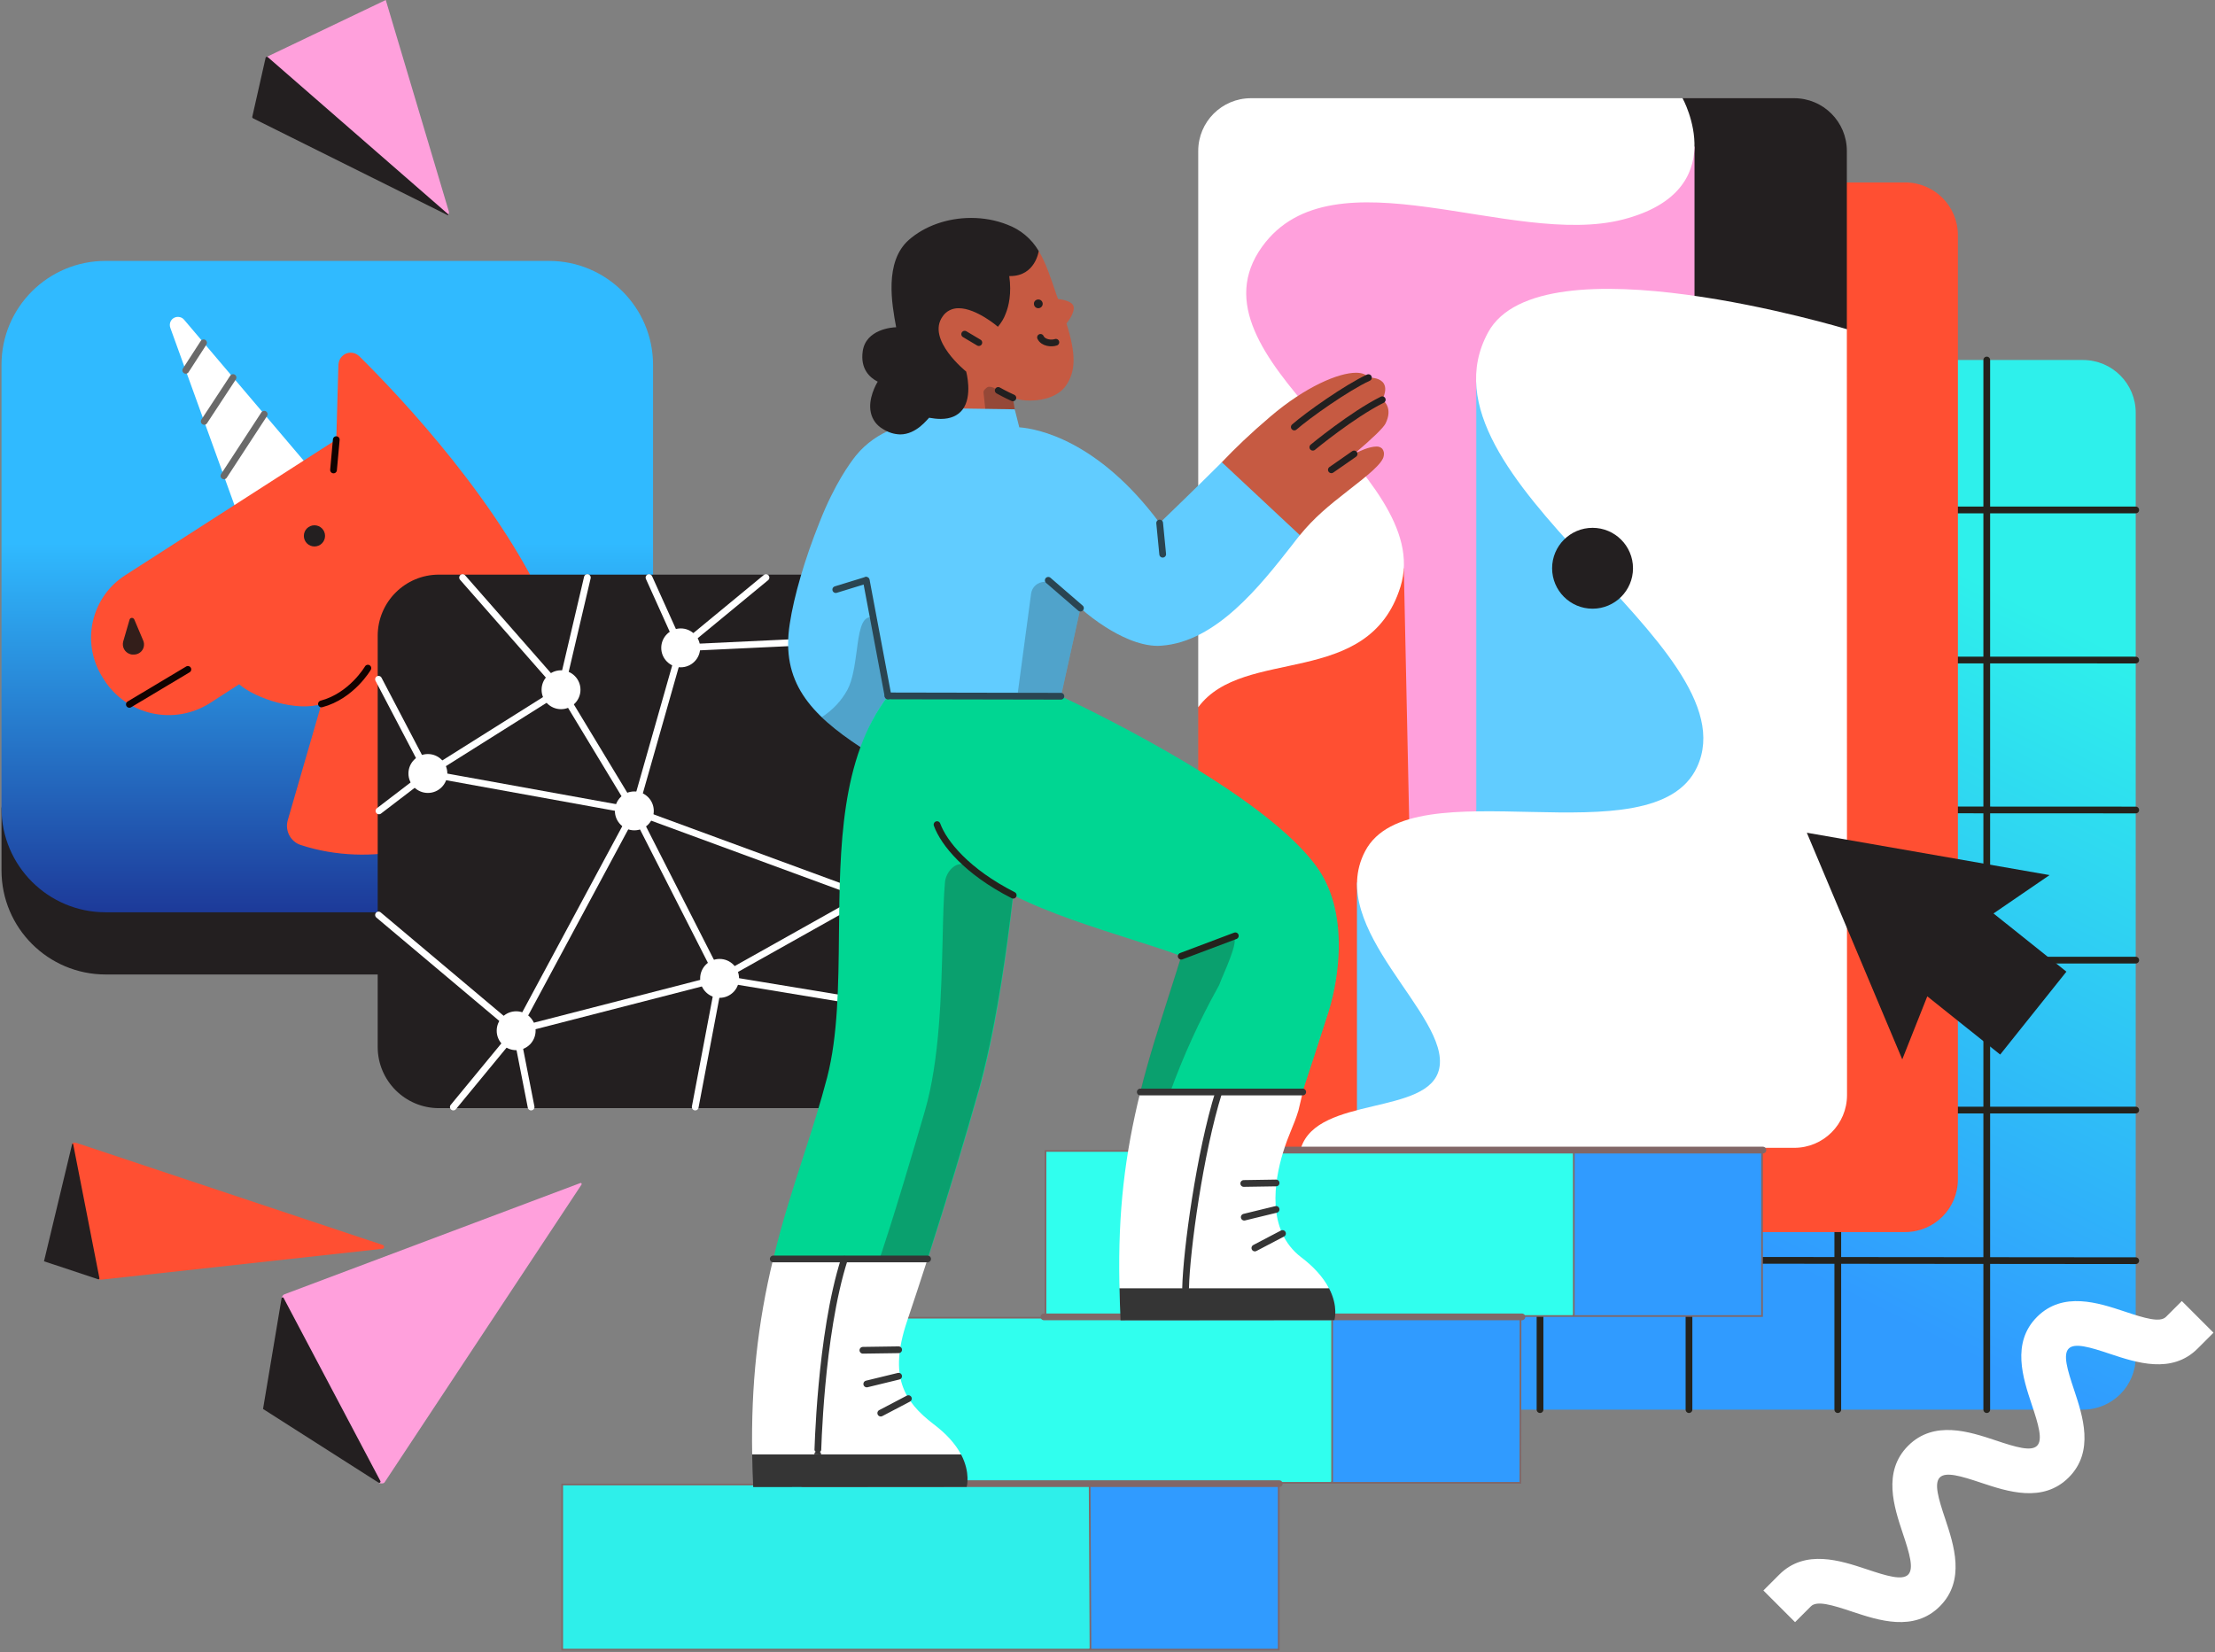 <svg width="382" height="285" viewBox="0 0 382 285" fill="none" xmlns="http://www.w3.org/2000/svg">
    <rect x="0" y="0" width="382" height="285" fill="#808080" stroke="none"/>
    <path d="M248.997 62.101H359.232C364.259 62.101 368.328 66.17 368.328 71.198V234.065C368.328 239.093 364.259 243.161 359.232 243.161H248.997C243.969 243.161 239.9 239.093 239.9 234.065V71.198C239.9 66.17 243.969 62.101 248.997 62.101Z" fill="url(#paint0_linear_1_1481)"/>
    <path d="M291.283 62.101V243.161V62.101Z" fill="url(#paint1_linear_1_1481)"/>
    <path d="M291.283 62.101V243.161" stroke="#24221C" stroke-width="1.163" stroke-linecap="round" stroke-linejoin="round"/>
    <path d="M265.592 62.101V243.161V62.101Z" fill="url(#paint2_linear_1_1481)"/>
    <path d="M265.592 62.101V243.161" stroke="#24221C" stroke-width="1.163" stroke-linecap="round" stroke-linejoin="round"/>
    <path d="M316.946 62.101V243.161V62.101Z" fill="url(#paint3_linear_1_1481)"/>
    <path d="M316.946 62.101V243.161" stroke="#24221C" stroke-width="1.163" stroke-linecap="round" stroke-linejoin="round"/>
    <path d="M342.637 62.101V243.161V62.101Z" fill="url(#paint4_linear_1_1481)"/>
    <path d="M342.637 62.101V243.161" stroke="#24221C" stroke-width="1.163" stroke-linecap="round" stroke-linejoin="round"/>
    <path d="M239.901 191.488H368.328H239.901Z" fill="url(#paint5_linear_1_1481)"/>
    <path d="M239.901 191.488H368.328" stroke="#24221C" stroke-width="1.163" stroke-linecap="round" stroke-linejoin="round"/>
    <path d="M239.901 217.354L368.328 217.47L239.901 217.354Z" fill="url(#paint6_linear_1_1481)"/>
    <path d="M239.901 217.354L368.328 217.47" stroke="#24221C" stroke-width="1.163" stroke-linecap="round" stroke-linejoin="round"/>
    <path d="M239.901 139.669L368.328 139.727L239.901 139.669Z" fill="url(#paint7_linear_1_1481)"/>
    <path d="M239.901 139.669L368.328 139.727" stroke="#24221C" stroke-width="1.163" stroke-linecap="round" stroke-linejoin="round"/>
    <path d="M239.988 165.622H368.329H239.988Z" fill="url(#paint8_linear_1_1481)"/>
    <path d="M239.988 165.622H368.329" stroke="#24221C" stroke-width="1.163" stroke-linecap="round" stroke-linejoin="round"/>
    <path d="M239.901 113.833L368.328 113.862L239.901 113.833Z" fill="url(#paint9_linear_1_1481)"/>
    <path d="M239.901 113.833L368.328 113.862" stroke="#24221C" stroke-width="1.163" stroke-linecap="round" stroke-linejoin="round"/>
    <path d="M239.901 87.967H368.328H239.901Z" fill="url(#paint10_linear_1_1481)"/>
    <path d="M239.901 87.967H368.328" stroke="#24221C" stroke-width="1.163" stroke-linecap="round" stroke-linejoin="round"/>
    <path d="M234.896 31.472H328.565C333.592 31.472 337.661 35.541 337.661 40.568V203.435C337.661 208.463 333.592 212.532 328.565 212.532H234.896C229.868 212.532 225.799 208.463 225.799 203.435V40.568C225.799 35.541 229.897 31.472 234.896 31.472Z" fill="#FF4F32"/>
    <path d="M283.227 28.159L290.173 16.941H309.412C314.44 16.941 318.509 21.009 318.509 26.037V56.756L310.546 66.928L283.256 59.198L283.227 28.159Z" fill="#231F20"/>
    <path d="M292.236 25.282V51.002L277.211 158.941L224.375 149.757L214.843 91.05L212.285 31.472L240.069 24.584L292.236 25.282Z" fill="#FFA0DC"/>
    <path d="M212.285 109.185L206.647 122.002V188.904C206.647 193.932 210.716 198.001 215.743 198.001H224.375L244.079 190.735L242.103 98.025L212.285 109.185Z" fill="#FF4F32"/>
    <path d="M215.743 16.941C210.716 16.941 206.647 21.009 206.647 26.037V122.002C214.494 111.394 236 118.95 241.522 101.222C247.712 81.343 203.683 61.871 217.691 42.516C229.897 25.66 260.703 42.806 279.885 37.866C299.066 32.925 290.173 16.941 290.173 16.941H215.743Z" fill="white"/>
    <path d="M234.024 152.227V195.618H258.96L239.226 153.535L234.024 152.227Z" fill="#61CCFF"/>
    <path d="M254.6 65.185V149.757H301.885V97.735L254.6 65.185Z" fill="#61CCFF"/>
    <path d="M224.375 198.001H309.441C314.469 198.001 318.538 193.932 318.538 188.904L318.509 56.785C318.509 56.785 265.644 40.772 256.635 57.338C242.888 82.622 302.437 111.307 292.672 132.319C285.116 148.594 243.237 131.854 235.419 146.851C228.444 160.219 250.183 175.099 248.206 184.341C246.463 192.479 227.281 188.991 224.375 198.001Z" fill="white"/>
    <path d="M274.653 105C278.504 105 281.628 101.876 281.628 98.025C281.628 94.175 278.504 91.05 274.653 91.05C270.802 91.05 267.678 94.175 267.678 98.025C267.678 101.876 270.802 105 274.653 105Z" fill="#231F20"/>
    <path d="M187.874 284.561H96.956V256.08H138.486H138.552L138.595 256.03L145.527 248.174H212.726L187.734 255.795L187.475 255.874L187.684 256.046L205.967 271.128L187.874 284.561Z" fill="#2EEFEA" stroke="#816767" stroke-width="0.291"/>
    <path d="M188.066 284.561L187.893 251.028L220.53 252.209V284.561H188.066Z" fill="#309BFF" stroke="#816767" stroke-width="0.291"/>
    <path d="M229.551 255.789H138.632V227.307H180.162H180.228L180.272 227.258L188.802 217.484L251.169 216.765L229.535 227.031L229.352 227.118L229.493 227.263L245.768 244.057L229.551 255.789Z" fill="#30FFEE" stroke="#816767" stroke-width="0.291"/>
    <path d="M229.743 255.789V223.498L262.235 222.922L262.206 255.789H229.743Z" fill="#309BFF" stroke="#816767" stroke-width="0.291"/>
    <path d="M180.308 198.536H271.233L294.075 212.344L271.231 227.017H257.701H253.749H184.347H180.308V198.536Z" fill="#30FFEE" stroke="#816767" stroke-width="0.291"/>
    <path d="M271.419 227.017V198.536H303.882V227.017H271.419Z" fill="#309BFF" stroke="#816767" stroke-width="0.291"/>
    <path d="M220.617 255.934H138.486H220.617Z" fill="#FFC930"/>
    <path d="M220.617 255.934H138.486" stroke="#816767" stroke-width="1.163" stroke-linecap="round" stroke-linejoin="round"/>
    <path d="M262.467 227.162H180.046H262.467Z" fill="#FFC930"/>
    <path d="M262.467 227.162H180.046" stroke="#816767" stroke-width="1.163" stroke-linecap="round" stroke-linejoin="round"/>
    <path d="M304.027 198.39H206.667H304.027Z" fill="#FFC930"/>
    <path d="M304.027 198.39H206.667" stroke="#816767" stroke-width="1.163" stroke-linecap="round" stroke-linejoin="round"/>
    <path d="M381.74 229.894L379.008 232.626C374.533 237.102 368.401 235.038 363.925 233.556C360.379 232.364 357.793 231.609 356.776 232.626C355.758 233.643 356.514 236.23 357.705 239.775C359.188 244.251 361.251 250.383 356.776 254.859C352.3 259.335 346.168 257.271 341.692 255.789C338.146 254.597 335.56 253.842 334.543 254.859C333.525 255.876 334.281 258.463 335.473 262.008C336.955 266.484 339.018 272.616 334.543 277.092C330.067 281.567 323.935 279.504 319.459 278.022C315.913 276.83 313.327 276.075 312.31 277.092L309.578 279.824L304.114 274.36L306.846 271.628C311.322 267.152 317.454 269.216 321.929 270.698C325.475 271.89 328.062 272.645 329.079 271.628C330.096 270.611 329.34 268.024 328.149 264.479C326.667 260.003 324.603 253.871 329.079 249.395C333.554 244.919 339.687 246.983 344.162 248.465C347.708 249.657 350.295 250.412 351.312 249.395C352.329 248.378 351.573 245.791 350.382 242.246C348.9 237.77 346.836 231.638 351.312 227.162C355.787 222.687 361.92 224.75 366.395 226.232C369.941 227.424 372.527 228.179 373.545 227.162L376.277 224.43L381.74 229.894Z" fill="white"/>
    <path d="M45.399 13.921L77.281 37.084C77.397 36.968 77.455 36.677 77.397 36.445L66.528 0L45.98 9.823C45.748 9.91 45.225 13.747 45.399 13.921Z" fill="#FFA0DC"/>
    <path d="M77.194 37.113L43.626 20.402C43.539 20.344 43.481 20.257 43.51 20.14L45.806 9.969C45.835 9.794 46.038 9.736 46.184 9.852L77.31 36.968C77.368 37.055 77.281 37.171 77.194 37.113Z" fill="#231F20"/>
    <path d="M18.211 55.733H94.674C104.559 55.733 106.154 61.627 106.154 71.558L112.626 139.419V150.146C112.626 160.03 104.602 168.098 94.674 168.098H18.211C8.327 168.098 0.259 160.077 0.259 150.146V139.419L11.253 73.996C11.253 64.066 8.283 55.733 18.211 55.733Z" fill="#231F20"/>
    <path d="M18.211 45.006H94.674C104.559 45.006 112.626 53.028 112.626 62.958V139.419C112.626 149.303 104.602 157.371 94.674 157.371H18.211C8.327 157.371 0.259 149.35 0.259 139.419V62.915C0.259 53.028 8.283 45.006 18.211 45.006Z" fill="url(#paint11_linear_1_1481)"/>
    <path d="M41.836 91.013L29.368 56.533C29.113 55.803 29.476 54.998 30.208 54.742C30.758 54.559 31.379 54.705 31.743 55.144L55.289 82.895L41.836 91.013Z" fill="white"/>
    <path d="M94.96 106.369C86.624 87.063 69.294 68.71 61.944 61.433C61.105 60.628 59.788 60.628 58.983 61.471C58.617 61.837 58.399 62.348 58.361 62.895L57.995 75.839L21.579 99.24C15.839 102.931 14.011 110.464 17.412 116.387L17.595 116.681C21.213 123.043 29.296 125.234 35.657 121.616C35.875 121.505 36.096 121.36 36.314 121.215C39.093 119.421 41.249 118.032 41.249 118.032C44.065 120.52 51.232 122.822 55.437 121.433L49.622 141.506C49.11 143.334 50.136 145.235 51.927 145.784C75.947 153.57 106.259 132.511 94.96 106.369Z" fill="#FF4F32"/>
    <path d="M54.231 94.267C55.24 94.267 56.059 93.448 56.059 92.439C56.059 91.428 55.24 90.612 54.231 90.612C53.22 90.612 52.403 91.428 52.403 92.439C52.403 93.448 53.22 94.267 54.231 94.267Z" fill="#231F20"/>
    <path d="M55.437 121.432C60.666 120.043 63.444 115.254 63.444 115.254" stroke="#100200" stroke-width="1.163" stroke-linecap="round" stroke-linejoin="round"/>
    <path d="M57.995 75.839L57.521 81.067" stroke="#100200" stroke-width="1.163" stroke-linecap="round" stroke-linejoin="round"/>
    <path d="M22.312 121.505L32.402 115.472" stroke="#100200" stroke-width="1.163" stroke-linecap="round" stroke-linejoin="round"/>
    <path d="M22.346 106.881L21.251 110.647C20.995 111.598 21.507 112.548 22.457 112.842C22.64 112.914 22.858 112.914 23.041 112.914H23.189C24.175 112.842 24.907 112.037 24.834 111.048C24.834 110.865 24.762 110.647 24.686 110.464L23.152 106.843C23.041 106.625 22.785 106.515 22.567 106.625C22.457 106.66 22.384 106.77 22.346 106.881Z" fill="#331E1A"/>
    <path d="M38.618 82.09L45.564 71.451" stroke="#6A6A6A" stroke-width="1.163" stroke-linecap="round" stroke-linejoin="round"/>
    <path d="M35.218 72.695L40.191 65.127" stroke="#6A6A6A" stroke-width="1.163" stroke-linecap="round" stroke-linejoin="round"/>
    <path d="M32.036 63.883L35.108 59.131" stroke="#6A6A6A" stroke-width="1.163" stroke-linecap="round" stroke-linejoin="round"/>
    <path d="M75.694 99.124H146.615C152.436 99.124 157.171 103.855 157.171 109.68V180.601C157.171 186.422 152.436 191.157 146.615 191.157H75.694C69.87 191.157 65.138 186.422 65.138 180.601V109.68C65.138 103.855 69.87 99.124 75.694 99.124Z" fill="#231F20"/>
    <path d="M75.549 99.63H148.301C153.928 99.63 158.493 104.198 158.493 109.822V180.77C158.493 186.393 153.928 190.962 148.301 190.962H75.549C69.922 190.962 65.356 186.393 65.356 180.77V109.822C65.356 104.198 69.922 99.63 75.549 99.63Z" fill="#231F20"/>
    <path d="M79.78 99.63L96.755 118.98L101.295 99.63" stroke="white" stroke-width="1.163" stroke-linecap="round" stroke-linejoin="round"/>
    <path d="M73.793 133.427L96.756 118.98L109.398 139.879L73.793 133.427Z" stroke="white" stroke-width="1.163" stroke-linecap="round" stroke-linejoin="round"/>
    <path d="M111.926 99.63L117.396 111.758L109.398 139.879L149.385 154.584L158.493 139.879" stroke="white" stroke-width="1.163" stroke-linecap="round" stroke-linejoin="round"/>
    <path d="M132.102 99.63L117.396 111.758L158.493 109.822" stroke="white" stroke-width="1.163" stroke-linecap="round" stroke-linejoin="round"/>
    <path d="M109.398 139.879L89.016 177.802L124.103 168.773L109.398 139.879Z" stroke="white" stroke-width="1.163" stroke-linecap="round" stroke-linejoin="round"/>
    <path d="M65.281 117.175L73.793 133.427L65.356 139.879" stroke="white" stroke-width="1.163" stroke-linecap="round" stroke-linejoin="round"/>
    <path d="M65.281 157.833L89.016 177.802L78.179 190.962" stroke="white" stroke-width="1.163" stroke-linecap="round" stroke-linejoin="round"/>
    <path d="M91.594 190.962L89.016 177.802" stroke="white" stroke-width="1.163" stroke-linecap="round" stroke-linejoin="round"/>
    <path d="M119.898 190.962L124.104 168.773L149.385 154.584L158.493 165.419" stroke="white" stroke-width="1.163" stroke-linecap="round" stroke-linejoin="round"/>
    <path d="M124.104 168.773L158.493 174.449" stroke="white" stroke-width="1.163" stroke-linecap="round" stroke-linejoin="round"/>
    <path d="M109.398 143.232C111.249 143.232 112.752 141.73 112.752 139.878C112.752 138.024 111.249 136.525 109.398 136.525C107.544 136.525 106.044 138.024 106.044 139.878C106.044 141.73 107.544 143.232 109.398 143.232Z" fill="white"/>
    <path d="M89.016 181.156C90.868 181.156 92.37 179.657 92.37 177.802C92.37 175.951 90.868 174.449 89.016 174.449C87.162 174.449 85.662 175.951 85.662 177.802C85.662 179.657 87.162 181.156 89.016 181.156Z" fill="white"/>
    <path d="M149.385 157.938C151.239 157.938 152.739 156.436 152.739 154.584C152.739 152.73 151.239 151.23 149.385 151.23C147.534 151.23 146.031 152.73 146.031 154.584C146.031 156.436 147.534 157.938 149.385 157.938Z" fill="white"/>
    <path d="M117.396 115.111C119.247 115.111 120.75 113.609 120.75 111.758C120.75 109.903 119.247 108.404 117.396 108.404C115.542 108.404 114.039 109.903 114.039 111.758C114.039 113.609 115.542 115.111 117.396 115.111Z" fill="white"/>
    <path d="M96.756 122.334C98.607 122.334 100.109 120.834 100.109 118.98C100.109 117.129 98.607 115.626 96.756 115.626C94.901 115.626 93.402 117.129 93.402 118.98C93.402 120.834 94.901 122.334 96.756 122.334Z" fill="white"/>
    <path d="M73.793 136.783C75.645 136.783 77.147 135.281 77.147 133.427C77.147 131.575 75.645 130.073 73.793 130.073C71.942 130.073 70.44 131.575 70.44 133.427C70.44 135.281 71.942 136.783 73.793 136.783Z" fill="white"/>
    <path d="M124.104 172.126C125.955 172.126 127.458 170.627 127.458 168.773C127.458 166.921 125.955 165.419 124.104 165.419C122.25 165.419 120.75 166.921 120.75 168.773C120.75 170.627 122.25 172.126 124.104 172.126Z" fill="white"/>
    <path d="M157.185 70.811V70.724C156.459 66.888 158.842 64.04 158.319 61.163L160.208 55.96L159.539 53.664C158.813 49.741 156.546 49.45 160.789 45.672C163.521 43.26 164.422 43.027 168.52 43.027C170.67 43.027 170.67 41.574 172.647 42.359C175.204 43.347 177.907 41.284 179.128 43.289C180.348 45.294 181.162 47.765 182.179 50.787L182.266 51.02L182.47 51.572C183.4 51.688 184.94 52.008 185.144 52.851C185.405 53.897 184.184 55.495 183.923 55.786C185.609 61.163 185.55 64.098 183.778 66.597C182.644 68.167 180.348 69.097 177.674 69.097C176.657 69.126 175.64 68.951 174.681 68.603L175.001 70.579L174.652 71.334L165.788 70.84L157.185 70.811Z" fill="#C65A42"/>
    <path d="M179.447 58.198C179.912 59.186 181.365 59.302 182.092 59.041" stroke="#222020" stroke-width="1.163" stroke-linecap="round" stroke-linejoin="round"/>
    <path d="M179.069 51.659C179.505 51.659 179.825 52.008 179.825 52.415C179.825 52.822 179.476 53.17 179.069 53.17C178.633 53.17 178.314 52.822 178.314 52.415C178.285 52.008 178.633 51.659 179.069 51.659Z" fill="#231F20"/>
    <path d="M172.152 67.353C172.152 67.353 173.489 68.108 174.681 68.632" stroke="#222020" stroke-width="1.163" stroke-linecap="round" stroke-linejoin="round"/>
    <path d="M166.369 57.646L168.81 59.099" stroke="#222020" stroke-width="1.163" stroke-linecap="round" stroke-linejoin="round"/>
    <path d="M208.917 84.79L210.719 79.734C213.014 77.321 215.601 74.822 219.089 71.858C225.221 66.626 230.917 64.301 233.852 64.301C234.899 64.301 235.654 64.592 236.003 65.144C236.032 65.144 236.09 65.144 236.148 65.144C236.701 65.144 238.066 65.231 238.648 66.161C239.055 66.83 238.967 67.76 238.386 68.951C238.677 69.155 240.275 70.404 238.938 73.078C238.561 73.805 236.759 75.578 233.533 78.309C234.376 77.844 236.148 77.031 237.369 77.031C237.747 77.002 238.125 77.147 238.386 77.409C238.648 77.757 238.735 78.164 238.648 78.6C238.502 79.937 235.8 82.058 232.399 84.703C229.115 87.261 226.616 89.324 224.175 92.318L217.723 94.178L208.917 84.79Z" fill="#C65A42"/>
    <path opacity="0.3" d="M169.973 71.015L169.624 67.789C169.595 67.585 169.653 67.382 169.799 67.207C169.944 67.062 170.205 66.801 170.409 66.743C170.7 66.655 171.252 66.83 171.368 66.888C172.618 67.556 173.315 68.254 174.681 68.632L175.03 70.84L169.973 70.957V71.015Z" fill="#222020"/>
    <path d="M148.496 128.937C139.748 123.182 134.633 117.631 136.202 107.605C136.929 102.809 138.789 96.445 141.317 90.138C143.904 83.512 146.607 79.85 147.624 78.571C151.344 74.008 156.633 73.136 157.476 73.049C157.389 72.613 157.069 70.492 157.04 70.404V70.346L175.001 70.608L175.786 73.718H175.844C178.808 73.95 189.3 75.839 199.995 90.225C200.605 89.644 206.854 83.599 210.69 79.763L210.719 79.734L224.175 92.318L224.146 92.347C223.739 92.87 223.303 93.393 222.896 93.945C217.345 101.036 209.76 110.714 200.285 111.383C200.082 111.383 199.879 111.412 199.675 111.412C196.42 111.412 192.962 109.639 190.608 108.128C189.096 107.169 187.672 106.093 186.335 104.902L182.557 121.991H152.623C152.477 122.223 151.257 124.112 148.583 128.937L148.554 128.995L148.496 128.937Z" fill="#61CCFF"/>
    <path opacity="0.3" d="M148.409 128.878C146.055 127.309 143.846 125.74 141.753 123.763L141.695 123.705L141.753 123.676C143.584 122.514 145.095 120.915 146.142 118.997C147.072 117.282 147.421 114.638 147.74 112.313C148.147 109.174 148.525 106.471 150.123 106.471C150.181 106.471 150.211 106.471 150.269 106.471L150.588 106.529L153.059 119.665L153.204 120.014C153.175 120.043 150.356 123.327 148.525 128.936L148.467 128.966L148.409 128.878Z" fill="#2A4552"/>
    <path d="M155.238 74.938C154.192 74.909 153.175 74.589 152.274 74.008C151.198 73.398 150.443 72.381 150.181 71.16C149.658 68.806 151.111 66.248 151.373 65.841C149.949 65.115 148.35 63.604 148.786 60.581C149.338 56.774 153.93 56.454 154.541 56.454V56.396C153.814 52.473 152.477 45.178 156.72 41.4C159.452 38.988 163.376 37.593 167.473 37.593C169.624 37.593 171.746 37.971 173.722 38.755C175.989 39.598 177.907 41.196 179.128 43.289V43.318V43.347C179.128 43.376 178.517 47.619 174.245 47.619C174.129 47.619 174.013 47.619 174.059 47.631C174.478 50.613 173.983 52.792 173.431 54.129C173.141 54.943 172.676 55.67 172.123 56.338L172.094 56.367L172.065 56.338C172.036 56.309 168.374 53.17 165.352 53.17C164.247 53.141 163.172 53.664 162.562 54.594C159.714 58.576 166.631 64.098 166.631 64.098C166.631 64.098 167.793 68.341 165.991 70.666C165.177 71.712 163.928 72.264 162.242 72.264C161.574 72.264 160.905 72.177 160.237 72.061C159.946 72.293 158.057 74.938 155.238 74.938Z" fill="#231F20"/>
    <path d="M186.335 104.902L180.784 100.106" stroke="#2A4552" stroke-width="1.163" stroke-linecap="round" stroke-linejoin="round"/>
    <path d="M199.995 90.225L200.518 95.602" stroke="#2A4552" stroke-width="1.163" stroke-linecap="round" stroke-linejoin="round"/>
    <path d="M236.003 65.144C232.225 66.888 225.541 71.625 223.216 73.659" stroke="#222020" stroke-width="1.163" stroke-linecap="round" stroke-linejoin="round"/>
    <path d="M238.386 68.951C233.155 71.567 226.412 77.147 226.412 77.147" stroke="#222020" stroke-width="1.163" stroke-linecap="round" stroke-linejoin="round"/>
    <path d="M233.533 78.309L229.609 81.041" stroke="#222020" stroke-width="1.163" stroke-linecap="round" stroke-linejoin="round"/>
    <path opacity="0.3" d="M175.175 122.136L177.82 102.431C177.965 101.24 178.982 100.368 180.174 100.368C180.726 100.368 181.278 100.571 181.685 100.949L186.335 104.902L182.528 122.136H175.175Z" fill="#2A4552"/>
    <path d="M133.471 217.258L133.354 217.171C134.895 210.719 136.755 205.022 138.556 199.442C140.068 194.792 141.463 190.404 142.654 185.841C144.514 178.605 144.601 170.031 144.689 160.963C144.834 146.142 144.979 130.796 153.117 120.072L153.146 120.043L182.964 120.101C183.08 120.16 191.509 124.054 201.186 129.605C217.374 138.876 224.204 145.531 227.052 149.484C229.697 153.117 230.976 157.883 230.888 163.637C230.801 167.328 230.22 170.961 229.145 174.478C227.227 180.435 225.89 184.562 224.785 187.875L224.669 188.37L223.855 189.212L196.798 188.718L196.682 188.37C198.135 182.441 200.053 176.628 201.855 170.932C202.523 168.869 203.134 166.892 203.744 164.945C201.535 164.073 198.542 163.143 195.112 162.039C188.748 160.004 180.814 157.505 174.769 154.424C173.112 168.694 171.165 179.854 168.985 187.585C166.369 196.856 163.347 206.766 160.005 217.171L159.743 217.461L133.587 217.316L133.471 217.258Z" fill="#00D692"/>
    <path opacity="0.3" d="M196.682 188.573L196.652 188.37C198.106 182.441 200.024 176.628 201.826 170.932C202.494 168.84 203.133 166.892 203.715 164.945L212.637 161.545C213.945 161.981 210.777 168.404 210.341 169.712C210.283 169.857 210.225 170.002 210.137 170.147C206.853 176.047 204.063 182.179 201.767 188.515V188.544L197.03 188.718L196.682 188.573Z" fill="#24221C"/>
    <path opacity="0.3" d="M151.634 217.287L151.663 217.2C151.692 217.142 153.901 210.922 159.51 191.625C162.068 182.819 162.329 171.339 162.562 162.155C162.649 158.203 162.736 154.802 162.969 152.187C163.114 150.617 164.451 148.903 166.02 149.048C166.514 149.106 167.066 149.455 167.473 149.716C169.624 151.78 174.71 154.424 174.71 154.424C173.402 165.73 171.862 175.088 170.205 182.354C169.769 184.243 169.333 185.986 168.897 187.585C166.282 196.856 163.288 206.766 159.946 217.171L159.772 217.345L151.605 217.258L151.634 217.287Z" fill="#24221C"/>
    <path d="M153.146 120.043L149.397 100.106" stroke="#2A4552" stroke-width="1.163" stroke-linecap="round" stroke-linejoin="round"/>
    <path d="M144.136 101.705L149.338 100.106" stroke="#2A4552" stroke-width="1.163" stroke-linecap="round" stroke-linejoin="round"/>
    <path d="M153.146 120.043L182.964 120.101" stroke="#2A4552" stroke-width="1.163" stroke-linecap="round" stroke-linejoin="round"/>
    <path d="M174.739 154.424C166.747 150.356 162.766 145.444 161.603 142.247" stroke="#24221C" stroke-width="1.163" stroke-linecap="round" stroke-linejoin="round"/>
    <path d="M203.714 164.945L213.043 161.429" stroke="#24221C" stroke-width="1.163" stroke-linecap="round" stroke-linejoin="round"/>
    <path d="M129.983 251.29L129.721 250.883C129.518 238.968 130.651 228.331 133.325 217.258L133.354 217.171H159.975L159.946 217.258C158.813 220.803 157.592 224.436 156.401 228.011C153.262 237.398 155.849 241.729 161.022 245.681C163.172 247.309 164.742 249.023 165.73 250.883V251.087L129.983 251.29Z" fill="white"/>
    <path d="M129.895 256.521V256.463C129.808 254.632 129.75 252.772 129.721 250.941V250.883H165.73L165.759 250.912C167.415 254.08 166.718 256.492 166.718 256.492L129.895 256.521Z" fill="#353535"/>
    <path d="M193.252 227.749V227.691C193.165 225.86 193.107 224.058 193.078 222.227L193.31 222.024L229.028 222.111L229.202 222.227C230.859 225.395 230.132 227.72 230.132 227.72L193.252 227.749Z" fill="#353535"/>
    <path d="M193.078 222.228L193.049 221.239C192.816 209.033 193.979 199.239 196.652 188.428V188.442H224.669L223.928 191.564C223.099 194.316 222.315 195.403 221.239 198.919C219.815 203.627 218.304 212.23 224.407 216.88C226.558 218.508 228.156 220.28 229.144 222.14L229.173 222.228H193.078Z" fill="white"/>
    <path d="M154.977 232.835L148.815 232.923" stroke="#353535" stroke-width="1.163" stroke-linecap="round" stroke-linejoin="round"/>
    <path d="M154.977 237.398L149.484 238.735" stroke="#353535" stroke-width="1.163" stroke-linecap="round" stroke-linejoin="round"/>
    <path d="M156.662 241.264L151.896 243.763" stroke="#353535" stroke-width="1.163" stroke-linecap="round" stroke-linejoin="round"/>
    <path d="M145.618 217.229C141.433 230.307 141.026 250.941 141.026 250.892" stroke="#353535" stroke-width="1.163" stroke-linecap="round" stroke-linejoin="round"/>
    <path d="M159.976 217.171H133.354" stroke="#353535" stroke-width="1.163" stroke-linecap="round" stroke-linejoin="round"/>
    <path d="M220.077 204.063L214.497 204.15" stroke="#353535" stroke-width="1.163" stroke-linecap="round" stroke-linejoin="round"/>
    <path d="M220.077 208.626L214.584 209.963" stroke="#353535" stroke-width="1.163" stroke-linecap="round" stroke-linejoin="round"/>
    <path d="M221.181 212.782L216.415 215.282" stroke="#353535" stroke-width="1.163" stroke-linecap="round" stroke-linejoin="round"/>
    <path d="M210.196 188.37C206.912 198.832 204.616 215.776 204.47 222.169" stroke="#353535" stroke-width="1.163" stroke-linecap="round" stroke-linejoin="round"/>
    <path d="M196.652 188.37H224.669" stroke="#353535" stroke-width="1.163" stroke-linecap="round" stroke-linejoin="round"/>
    <path d="M12.412 197.402L16.946 220.681C17.179 220.74 17.324 220.74 17.498 220.74L65.946 215.421C66.294 215.392 66.353 214.869 66.004 214.753L13.313 197.199C12.965 197.083 12.5 196.995 12.412 197.402Z" fill="#FF4F32"/>
    <path d="M12.442 197.344L7.588 217.572L16.946 220.681C17.062 220.71 17.15 220.623 17.15 220.507L12.616 197.344C12.587 197.257 12.442 197.257 12.442 197.344Z" fill="#231F20"/>
    <path d="M48.677 224.36L65.272 255.748C65.534 255.951 66.173 255.951 66.318 255.719L100.293 204.336C100.38 204.191 100.234 204.017 100.089 204.075L49.084 223.256C48.852 223.314 48.358 223.837 48.677 224.36Z" fill="#FFA0DC"/>
    <path d="M48.91 223.896L65.592 255.458C65.708 255.661 65.476 255.894 65.272 255.748L45.364 243.048L48.561 223.954C48.59 223.779 48.823 223.721 48.91 223.896Z" fill="#231F20"/>
    <path d="M353.468 150.954L311.606 143.645L328.065 182.746L332.38 171.871L344.953 181.912L356.375 167.613L343.802 157.572L353.468 150.954Z" fill="#231F20"/>
    <defs>
    <linearGradient id="paint0_linear_1_1481" x1="304.114" y1="62.101" x2="242.06" y2="184.625" gradientUnits="userSpaceOnUse">
    <stop offset="0.125" stop-color="#2EF0EB"/>
    <stop offset="1" stop-color="#309BFF"/>
    </linearGradient>
    <linearGradient id="paint1_linear_1_1481" x1="291.783" y1="62.101" x2="289.417" y2="62.138" gradientUnits="userSpaceOnUse">
    <stop offset="0.125" stop-color="#2EF0EB"/>
    <stop offset="1" stop-color="#309BFF"/>
    </linearGradient>
    <linearGradient id="paint2_linear_1_1481" x1="266.092" y1="62.101" x2="263.726" y2="62.138" gradientUnits="userSpaceOnUse">
    <stop offset="0.125" stop-color="#2EF0EB"/>
    <stop offset="1" stop-color="#309BFF"/>
    </linearGradient>
    <linearGradient id="paint3_linear_1_1481" x1="317.446" y1="62.101" x2="315.079" y2="62.138" gradientUnits="userSpaceOnUse">
    <stop offset="0.125" stop-color="#2EF0EB"/>
    <stop offset="1" stop-color="#309BFF"/>
    </linearGradient>
    <linearGradient id="paint4_linear_1_1481" x1="343.137" y1="62.101" x2="340.771" y2="62.138" gradientUnits="userSpaceOnUse">
    <stop offset="0.125" stop-color="#2EF0EB"/>
    <stop offset="1" stop-color="#309BFF"/>
    </linearGradient>
    <linearGradient id="paint5_linear_1_1481" x1="304.114" y1="191.488" x2="304.112" y2="192.338" gradientUnits="userSpaceOnUse">
    <stop offset="0.125" stop-color="#2EF0EB"/>
    <stop offset="1" stop-color="#309BFF"/>
    </linearGradient>
    <linearGradient id="paint6_linear_1_1481" x1="304.114" y1="217.354" x2="304.114" y2="217.452" gradientUnits="userSpaceOnUse">
    <stop offset="0.125" stop-color="#2EF0EB"/>
    <stop offset="1" stop-color="#309BFF"/>
    </linearGradient>
    <linearGradient id="paint7_linear_1_1481" x1="304.114" y1="139.669" x2="304.114" y2="139.719" gradientUnits="userSpaceOnUse">
    <stop offset="0.125" stop-color="#2EF0EB"/>
    <stop offset="1" stop-color="#309BFF"/>
    </linearGradient>
    <linearGradient id="paint8_linear_1_1481" x1="304.158" y1="165.622" x2="304.156" y2="166.472" gradientUnits="userSpaceOnUse">
    <stop offset="0.125" stop-color="#2EF0EB"/>
    <stop offset="1" stop-color="#309BFF"/>
    </linearGradient>
    <linearGradient id="paint9_linear_1_1481" x1="304.114" y1="113.833" x2="304.114" y2="113.857" gradientUnits="userSpaceOnUse">
    <stop offset="0.125" stop-color="#2EF0EB"/>
    <stop offset="1" stop-color="#309BFF"/>
    </linearGradient>
    <linearGradient id="paint10_linear_1_1481" x1="304.114" y1="87.967" x2="304.112" y2="88.817" gradientUnits="userSpaceOnUse">
    <stop offset="0.125" stop-color="#2EF0EB"/>
    <stop offset="1" stop-color="#309BFF"/>
    </linearGradient>
    <linearGradient id="paint11_linear_1_1481" x1="56.443" y1="45.006" x2="56.443" y2="157.371" gradientUnits="userSpaceOnUse">
    <stop offset="0.433" stop-color="#30BAFF"/>
    <stop offset="1" stop-color="#1D3A99"/>
    </linearGradient>
    </defs>
</svg>
